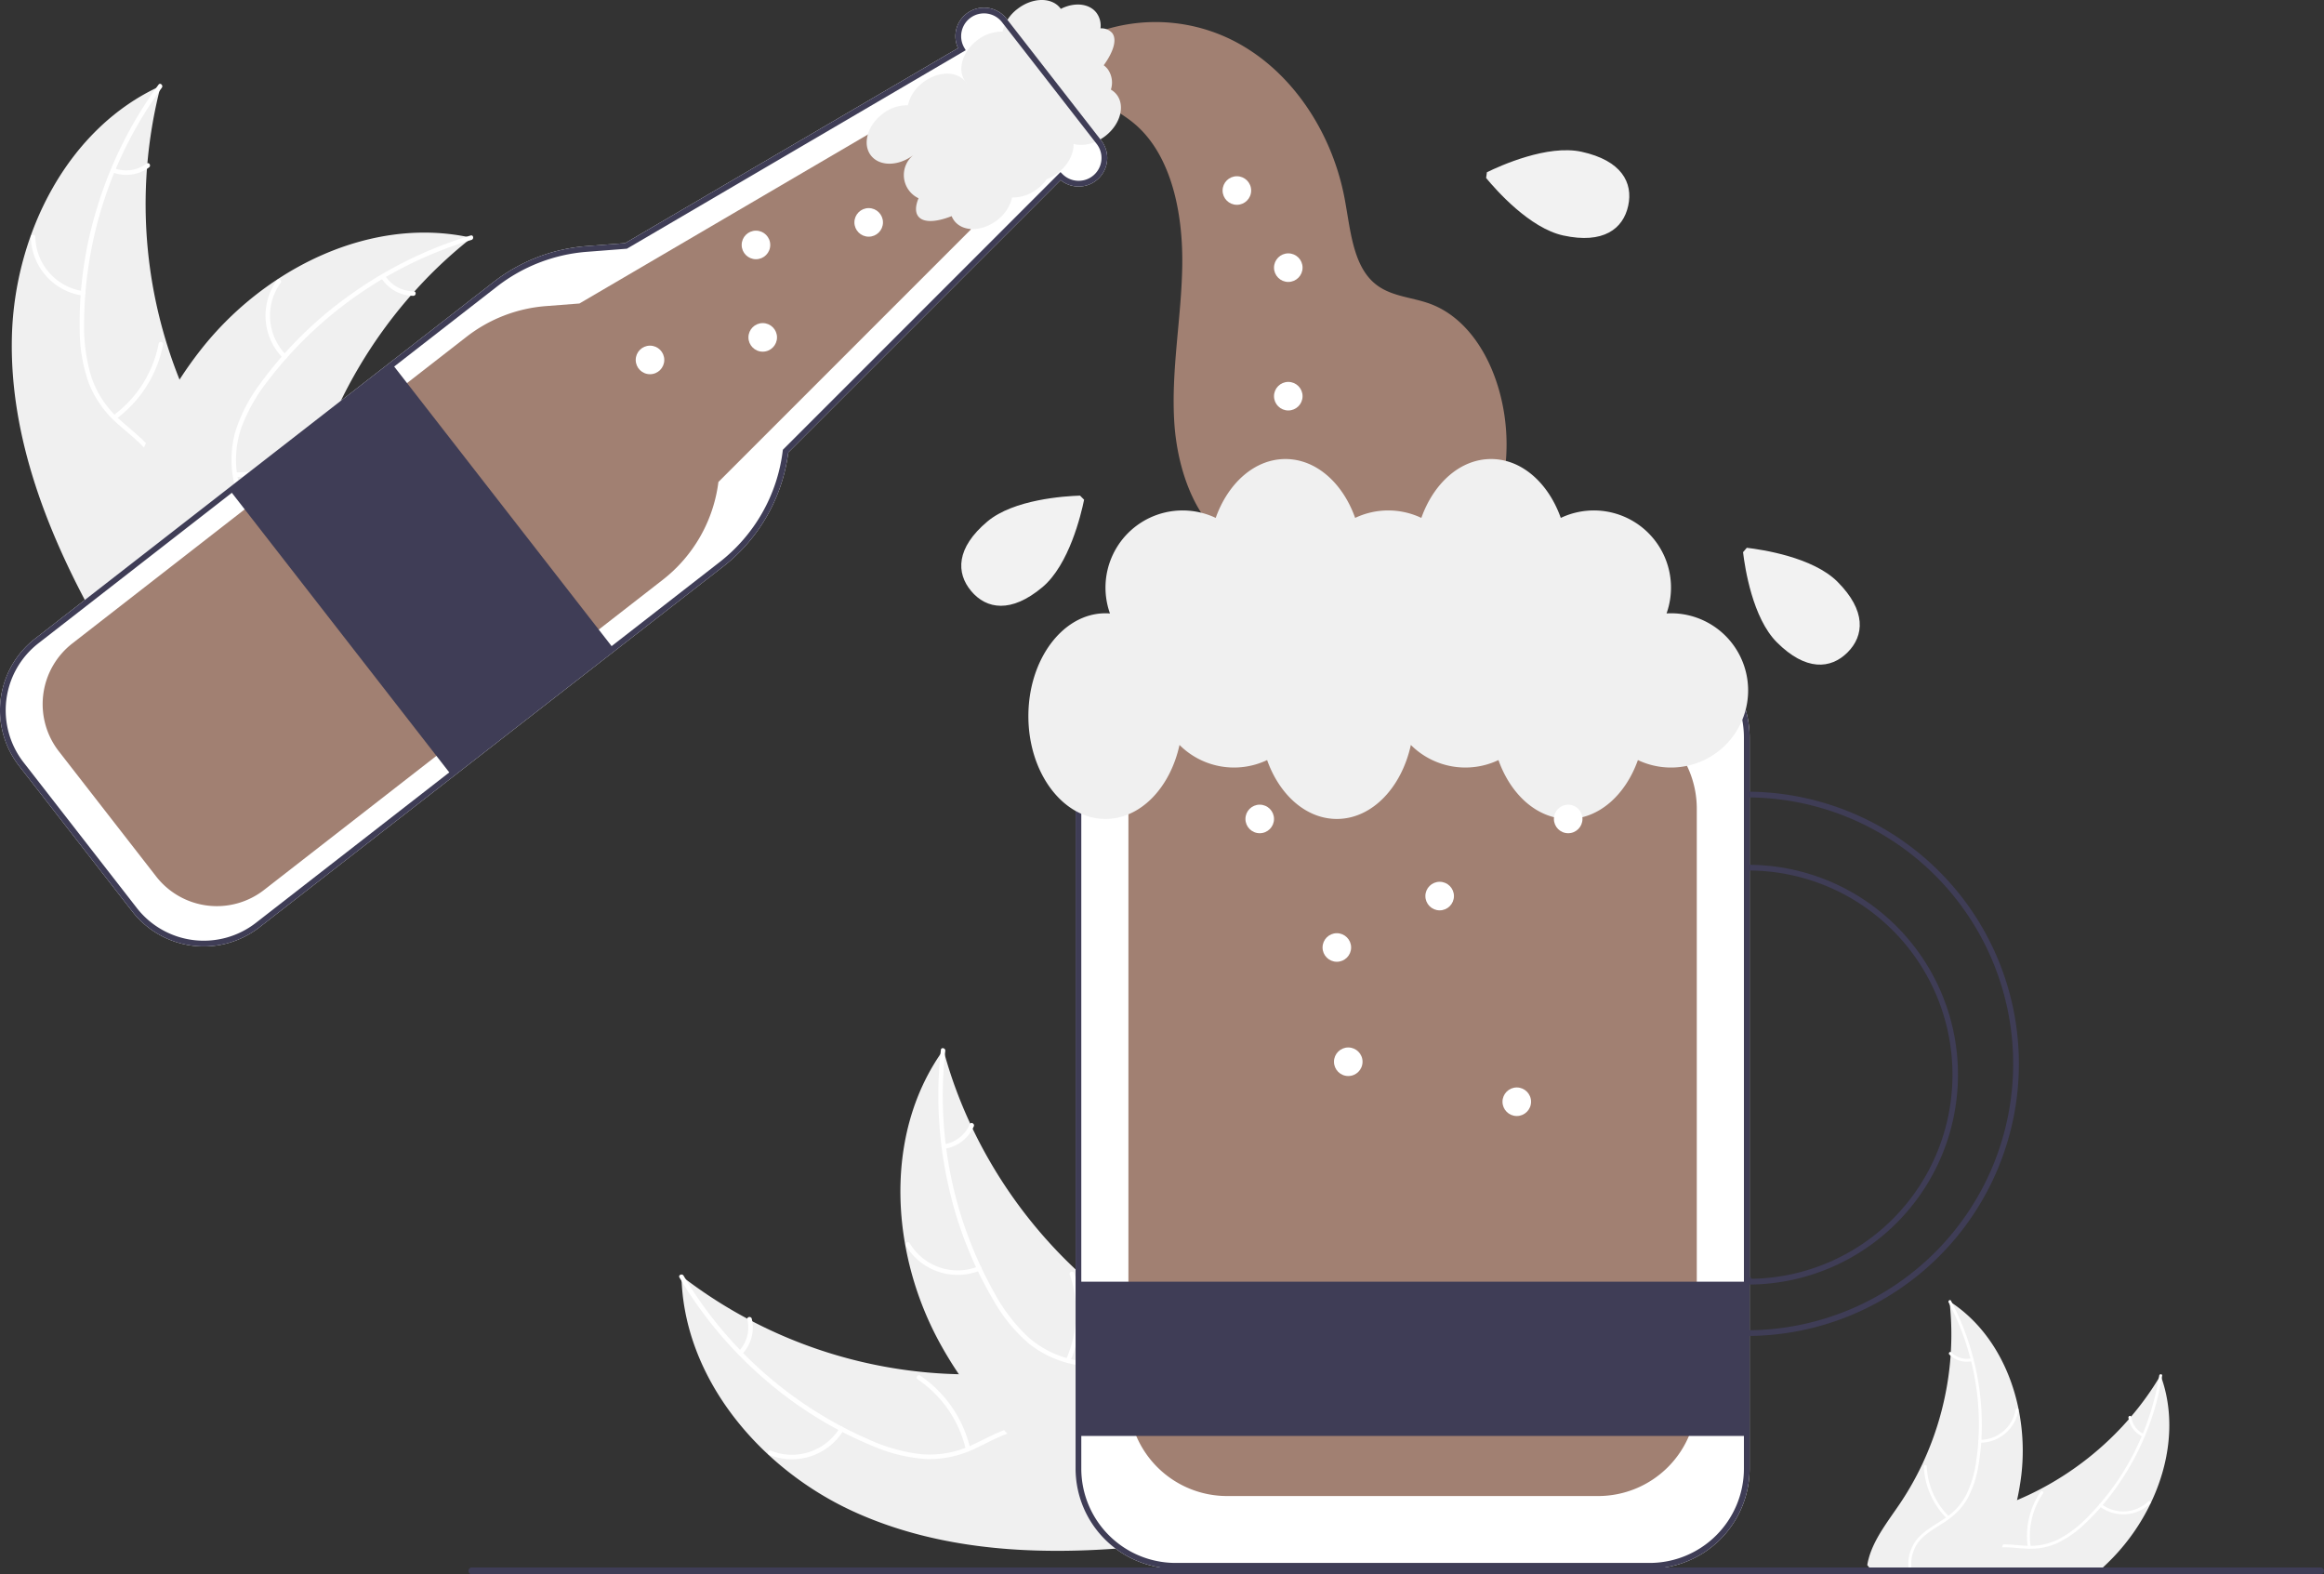 <svg xmlns="http://www.w3.org/2000/svg" viewBox="0 0 813.689 551.128"><rect x="0" y="0" width="813.689" height="551.128" fill="#333333" stroke="none"/><path fill="#f0f0f0" d="M298.536 529.02c-32.504-14.962-59.183-46.53-59.941-82.304a164.86 164.86 0 0 0 107.877 34.27c14.99-.698 31.591-3.033 43.629 5.927 7.49 5.576 11.67 14.722 13.173 23.937s.622 18.635-.262 27.93l.872 2.162c-35.57 3.902-72.844 3.04-105.348-11.922"/><path fill="#fff" d="M239.336 446.6A140.9 140.9 0 0 0 304.31 504a60.7 60.7 0 0 0 18.317 5.096 34.8 34.8 0 0 0 18.006-3.36c5.267-2.421 10.374-5.507 16.138-6.605a21.3 21.3 0 0 1 16.895 4.276c5.991 4.49 10.011 10.865 13.726 17.235 4.125 7.073 8.297 14.485 15.263 19.148.844.565-.082 1.842-.924 1.277-12.12-8.112-15.586-23.48-25.646-33.482-4.694-4.666-10.823-7.946-17.605-7.125-5.93.719-11.2 3.896-16.51 6.393a37.14 37.14 0 0 1-17.484 3.942 56.1 56.1 0 0 1-18.446-4.372 136.7 136.7 0 0 1-36.571-22.097 143.4 143.4 0 0 1-31.576-37.091c-.515-.871.931-1.502 1.443-.637"/><path fill="#fff" d="M295.343 500.707a21.14 21.14 0 0 1-25.98 8.63c-.94-.383-.389-1.86.552-1.477a19.58 19.58 0 0 0 24.15-8.078c.523-.87 1.798.06 1.278.925m42.782 6.608a40.75 40.75 0 0 0-16.856-24.45c-.842-.567.084-1.844.925-1.277a42.4 42.4 0 0 1 17.488 25.477c.23.99-1.33 1.235-1.557.25m-79.352-34.403a11.97 11.97 0 0 0 2.885-10.982c-.242-.988 1.317-1.23 1.557-.25a13.41 13.41 0 0 1-3.165 12.157.815.815 0 0 1-1.101.176.793.793 0 0 1-.176-1.1"/><path fill="#f0f0f0" d="M330.299 367.545c.168.612.337 1.224.518 1.841a157.6 157.6 0 0 0 8.891 23.97c.27.602.552 1.208.838 1.802a166.2 166.2 0 0 0 36.148 49.347 161.4 161.4 0 0 0 19.116 15.347c9.326 6.385 19.945 12.566 26.426 21.399a28 28 0 0 1 1.884 2.861l-17.667 55.6c-.103.105-.194.216-.298.323l-.604 2.252c-.365-.214-.739-.444-1.104-.658-.212-.123-.42-.26-.632-.382a7 7 0 0 0-.412-.243 2 2 0 0 1-.128-.082c-.131-.07-.246-.149-.364-.214q-3.14-1.92-6.264-3.89c-.013-.004-.013-.004-.022-.02-15.842-10.048-30.985-21.507-43.908-34.9-.388-.404-.79-.81-1.17-1.239a154 154 0 0 1-15.804-19.532 136 136 0 0 1-7.137-11.778 113.2 113.2 0 0 1-11.643-33.419c-4.192-23.286-.89-47.655 12.312-66.922.338-.493.673-.974 1.024-1.463"/><path fill="#fff" d="M330.965 367.895a140.9 140.9 0 0 0 17.318 84.95 60.7 60.7 0 0 0 11.557 15.097 34.8 34.8 0 0 0 16.4 8.158c5.663 1.238 11.598 1.85 16.86 4.443a21.3 21.3 0 0 1 10.917 13.586c2.08 7.192 1.452 14.702.583 22.025-.965 8.13-2.097 16.56.658 24.478.334.96-1.174 1.421-1.508.463-4.792-13.774 1.694-28.132-.317-42.174-.939-6.552-3.858-12.861-9.767-16.288-5.168-2.997-11.288-3.632-17.032-4.837a37.14 37.14 0 0 1-16.333-7.378 56.1 56.1 0 0 1-12.095-14.597 136.7 136.7 0 0 1-15.897-39.661 143.4 143.4 0 0 1-2.88-48.626c.113-1.006 1.648-.639 1.536.36"/><path fill="#fff" d="M343.107 444.816a21.14 21.14 0 0 1-25.94-8.75c-.52-.872.81-1.72 1.33-.848a19.58 19.58 0 0 0 24.146 8.09c.941-.38 1.4 1.13.463 1.508m30.181 31.034a40.75 40.75 0 0 0 1.261-29.67c-.33-.96 1.178-1.422 1.508-.463a42.4 42.4 0 0 1-1.376 30.871c-.413.93-1.804.186-1.393-.738m-42.646-75.244a11.97 11.97 0 0 0 8.917-7.032c.4-.934 1.792-.19 1.393.738a13.41 13.41 0 0 1-9.847 7.801.815.815 0 0 1-.985-.522.793.793 0 0 1 .522-.985"/><path fill="#f0f0f0" d="M752.96 526.358a73.2 73.2 0 0 1-13.02 18.79q-1.786 1.86-3.67 3.6c-.87.81-1.76 1.6-2.67 2.38h-61.59c.05-.8.14-1.59.26-2.38a19.6 19.6 0 0 1 2.63-7.22c5.12-8.24 15.65-10.77 24.83-13.9 2.19-.75 4.36-1.57 6.49-2.47 2.75-1.15 5.45-2.42 8.08-3.8a107.4 107.4 0 0 0 31.03-24.48c.28-.32.55-.64.82-.97a102 102 0 0 0 9.69-13.41c.22-.34.42-.69.63-1.04.13.36.26.73.39 1.09 4.9 14.29 2.74 30.04-3.9 43.81"/><path fill="#fff" d="M757.02 481.598c-.05.32-.1.64-.16.95a92 92 0 0 1-5.85 20.12 93 93 0 0 1-4.19 8.72 92 92 0 0 1-10.61 15.49c-.22.26-.45.52-.67.78q-2.61 2.985-5.47 5.68a36.4 36.4 0 0 1-10.05 7 22.9 22.9 0 0 1-9.58 1.84c-.62 0-1.24-.03-1.87-.07-2.52-.16-5.1-.5-7.64-.43a16.3 16.3 0 0 0-3.8.5 13.14 13.14 0 0 0-7.95 6.57 19 19 0 0 0-.95 1.89c-.07.16-.14.33-.2.49h-1.1a21 21 0 0 1 1.08-2.38c.21-.41.44-.81.68-1.2a13.8 13.8 0 0 1 9.15-6.57 18.7 18.7 0 0 1 3.5-.31c2.59-.04 5.19.32 7.77.46.27.01.54.03.81.03.34.01.69.01 1.03.01a21.94 21.94 0 0 0 9.78-2.29 39.6 39.6 0 0 0 9.81-7.4c1.55-1.53 3.04-3.13 4.46-4.78.07-.07.13-.14.19-.21a90.1 90.1 0 0 0 14.68-23.71c.14-.31.27-.62.4-.93a91.5 91.5 0 0 0 5.57-19.35c.06-.31.11-.63.16-.94.1-.64 1.12-.6 1.02.04"/><path fill="#fff" d="M735.146 527.367a13.664 13.664 0 0 0 17.667-.967c.474-.453-.207-1.211-.682-.758a12.65 12.65 0 0 1-16.436.866c-.52-.399-1.066.462-.549.86m-24.157 14.11a26.34 26.34 0 0 1 4.341-18.695c.372-.54-.488-1.089-.859-.549a27.4 27.4 0 0 0-4.478 19.463c.097.65 1.092.428.996-.219m39.561-39.489a7.73 7.73 0 0 1-4.338-5.92c-.089-.651-1.084-.428-.996.219a8.67 8.67 0 0 0 4.784 6.56.527.527 0 0 0 .704-.156.51.51 0 0 0-.155-.703"/><path fill="#f0f0f0" d="M707.72 516.398c-.36 2.96-.86 5.87-1.5 8.76v.01a99.4 99.4 0 0 1-4.88 15.49v.01c-.13.35-.27.68-.41 1.01a125 125 0 0 1-4.4 9.45H656.4l-1.94-2.38-.68-.84a18 18 0 0 1 .46-2.17c1.8-6.85 6.72-13.08 10.82-19.13a104 104 0 0 0 7.85-13.76 107.2 107.2 0 0 0 10.05-38.23c.03-.43.05-.86.07-1.29a102.4 102.4 0 0 0-.33-16.52v-.02c-.04-.4-.08-.81-.13-1.21.32.22.64.42.95.63a.01.01 0 0 1 .01.01h.01c12.47 8.44 20.23 22.27 23.24 37.23.01.03.01.06.02.09a73.5 73.5 0 0 1 .92 22.86"/><path fill="#fff" d="M693.74 504.058c-.02.34-.04.67-.07 1.01a82 82 0 0 1-.94 7.84 36.5 36.5 0 0 1-3.82 11.64 22.8 22.8 0 0 1-6.54 7.23q-.75.57-1.53 1.08c-3.17 2.08-6.7 3.92-9.1 6.94a12.68 12.68 0 0 0-2.5 8.95 17.5 17.5 0 0 0 .32 2.38h-1.03a19 19 0 0 1-.29-1.96l-.03-.42a13.7 13.7 0 0 1 3.38-10.34c2.55-2.81 5.97-4.58 9.08-6.67.23-.15.45-.31.67-.47.28-.19.56-.4.83-.61a21.6 21.6 0 0 0 6.43-7.71 39.2 39.2 0 0 0 3.37-11.81q.465-3.24.7-6.5c0-.1.01-.19.01-.29v-.01a90.8 90.8 0 0 0-2.53-27.76c-.09-.33-.18-.65-.26-.98a91 91 0 0 0-7.19-18.79v-.02c-.15-.28-.29-.56-.44-.84-.31-.57.53-1.16.83-.58.15.28.29.56.43.84a.01.01 0 0 1 .01.01 91.4 91.4 0 0 1 7.48 19.73 89 89 0 0 1 1.87 9.34 92 92 0 0 1 .86 18.77"/><path fill="#fff" d="M693.183 505.08a13.664 13.664 0 0 0 13.523-11.41c.106-.646-.894-.841-1-.193a12.65 12.65 0 0 1-12.602 10.586c-.656-.005-.573 1.011.079 1.016m-10.793 25.812a26.34 26.34 0 0 1-7.79-17.54c-.028-.656-1.045-.577-1.016.078a27.4 27.4 0 0 0 8.143 18.236c.469.461 1.129-.315.663-.774m7.811-55.348a7.73 7.73 0 0 1-7.027-2.116c-.463-.466-1.123.311-.663.775a8.67 8.67 0 0 0 7.769 2.357.527.527 0 0 0 .469-.548.51.51 0 0 0-.548-.468"/><path fill="#f0f0f0" d="M4.174 117.558c.97-35.769 19.498-72.715 52.09-87.484a164.86 164.86 0 0 0 10.928 112.66c6.538 13.509 15.215 27.853 11.712 42.445-2.18 9.08-8.944 16.52-16.825 21.527-7.883 5.006-16.888 7.901-25.782 10.745l-1.645 1.652C17.074 187.936 3.205 153.328 4.174 117.558"/><path fill="#fff" d="M56.663 30.71a140.9 140.9 0 0 0-27.216 82.316 60.7 60.7 0 0 0 2.52 18.845 34.8 34.8 0 0 0 10.173 15.232c4.297 3.89 9.143 7.372 12.42 12.239a21.3 21.3 0 0 1 2.714 17.215c-1.771 7.274-6.05 13.478-10.446 19.4-4.88 6.574-10.054 13.325-11.6 21.564-.188.998-1.726.65-1.539-.348 2.692-14.334 15.458-23.565 20.695-36.748 2.444-6.152 3.049-13.077-.374-18.989-2.993-5.17-7.987-8.764-12.372-12.665a37.14 37.14 0 0 1-10.502-14.523 56.1 56.1 0 0 1-3.235-18.68 136.7 136.7 0 0 1 5.93-42.314 143.4 143.4 0 0 1 21.68-43.62c.598-.817 1.747.265 1.152 1.076"/><path fill="#fff" d="M28.949 103.486a21.14 21.14 0 0 1-18.154-20.491c-.018-1.015 1.558-1.09 1.575-.074a19.58 19.58 0 0 0 16.927 19.026c1.005.139.651 1.676-.348 1.538m10.753 41.933a40.75 40.75 0 0 0 15.848-25.115c.19-.997 1.729-.648 1.538.348a42.4 42.4 0 0 1-16.544 26.1c-.82.6-1.658-.736-.842-1.333m.415-86.488a11.97 11.97 0 0 0 11.233-1.667c.812-.611 1.649.727.842 1.333a13.41 13.41 0 0 1-12.422 1.872.815.815 0 0 1-.596-.943.793.793 0 0 1 .943-.595"/><path fill="#f0f0f0" d="M165.125 83.243c-.496.396-.992.791-1.488 1.2a157.6 157.6 0 0 0-18.54 17.604 69 69 0 0 0-1.327 1.479 166.2 166.2 0 0 0-31.15 52.644 161.4 161.4 0 0 0-6.59 23.613c-2.203 11.085-3.708 23.28-9.28 32.712a28 28 0 0 1-1.89 2.858l-58.065 5.628c-.138-.053-.276-.093-.415-.147l-2.308.33c.053-.419.117-.853.17-1.273.03-.243.073-.488.103-.732.024-.162.05-.325.061-.474a2 2 0 0 1 .026-.15c.012-.147.04-.284.053-.419a464 464 0 0 1 1.112-7.289c-.001-.013-.001-.013.01-.027 3.007-18.518 7.585-36.948 14.816-54.097.217-.516.433-1.045.677-1.563a154 154 0 0 1 11.742-22.213 136 136 0 0 1 8.021-11.195 113.2 113.2 0 0 1 26.145-23.85c19.76-13.014 43.463-19.564 66.37-15.005.587.117 1.16.236 1.747.366"/><path fill="#fff" d="M165.066 83.993a140.9 140.9 0 0 0-71.29 49.338 60.7 60.7 0 0 0-9.334 16.564 34.8 34.8 0 0 0-1.048 18.287c1.088 5.693 2.861 11.39 2.547 17.249a21.3 21.3 0 0 1-8.197 15.38c-5.794 4.741-12.946 7.118-20.02 9.2-7.855 2.31-16.05 4.587-22.246 10.234-.75.684-1.768-.521-1.019-1.204 10.779-9.825 26.53-9.51 38.65-16.882 5.654-3.44 10.306-8.605 11.132-15.387.723-5.93-1.1-11.806-2.252-17.56a37.14 37.14 0 0 1 .358-17.92 56.1 56.1 0 0 1 8.663-16.862 136.7 136.7 0 0 1 30.211-30.215 143.4 143.4 0 0 1 43.573-21.776c.97-.292 1.235 1.264.272 1.554"/><path fill="#fff" d="M99.122 125.413a21.14 21.14 0 0 1-2.158-27.29c.596-.821 1.9.068 1.302.89a19.58 19.58 0 0 0 2.06 25.382c.72.715-.489 1.73-1.204 1.018m-16.66 39.955a40.75 40.75 0 0 0 27.774-10.511c.753-.681 1.77.523 1.018 1.204a42.4 42.4 0 0 1-28.923 10.879c-1.017-.015-.88-1.586.13-1.572m52.404-68.805a11.97 11.97 0 0 0 9.972 5.431c1.016.001.88 1.573-.13 1.572a13.41 13.41 0 0 1-11.046-5.985.815.815 0 0 1 .093-1.11.793.793 0 0 1 1.111.092m442.726 452.592H411.583a35.036 35.036 0 0 1-34.996-34.996V258.152a35.036 35.036 0 0 1 34.996-34.997h166.008a35.036 35.036 0 0 1 34.996 34.997v256.007a35.036 35.036 0 0 1-34.996 34.996"/><path fill="#a18072" d="M559.591 523.733H429.583a34.535 34.535 0 0 1-34.496-34.496V283.075a34.535 34.535 0 0 1 34.496-34.496h130.008a34.535 34.535 0 0 1 34.496 34.496v206.162a34.535 34.535 0 0 1-34.496 34.496"/><path fill="#3f3d56" d="M378.06 448.699h234v54h-234z"/><path fill="#fff" d="M46.304 319.075 6.68 268.13a31.73 31.73 0 0 1 5.566-44.527l160.49-124.826a60.6 60.6 0 0 1 32.602-12.618l13.536-1.048 116.554-68.269A9.996 9.996 0 0 1 352.406 6.54l33.153 42.625a9.997 9.997 0 0 1-14.218 13.879l-95.343 95.342a60.35 60.35 0 0 1-22.94 40.077L90.83 324.64a31.73 31.73 0 0 1-44.526-5.565"/><path fill="#3f3d56" d="M577.591 549.155H411.583a35.036 35.036 0 0 1-34.996-34.996V258.152a35.036 35.036 0 0 1 34.996-34.997h166.008a35.036 35.036 0 0 1 34.996 34.997v256.007a35.036 35.036 0 0 1-34.996 34.996m-166.008-324a33.033 33.033 0 0 0-32.996 32.997v256.007a33.033 33.033 0 0 0 32.996 32.996h166.008a33.033 33.033 0 0 0 32.996-32.996V258.152a33.033 33.033 0 0 0-32.996-32.997Z"/><path fill="#a18072" d="M381.834 12.19a60.15 60.15 0 0 1 55.51 5.233c16.75 10.753 29.228 30.126 33.396 51.846 2.043 10.645 2.782 23.026 10.229 29.653 5.454 4.853 12.88 4.98 19.444 7.326 19.411 6.94 29.429 33.877 26.602 57.271s-15.414 43.542-28.923 61.18c4.295-9.478-1.282-21.77-9.44-26.744s-17.88-4.556-27.063-3.733-18.753 1.866-27.316-2.08c-14.632-6.74-22.04-26.275-23.144-44.538s2.546-36.465 2.808-54.77-3.803-38.36-16.447-49.262c-5.815-5.014-13.01-7.688-18.42-13.283s-8.312-16.214-3.257-22.241"/><path fill="#f0f0f0" d="M585.06 214.699c-.524 0-1.043.019-1.56.048a27.007 27.007 0 0 0-37.03-33.438c-4.327-12.182-13.63-20.61-24.41-20.61s-20.084 8.428-24.412 20.61a27.04 27.04 0 0 0-23.177 0c-4.328-12.182-13.63-20.61-24.411-20.61s-20.084 8.428-24.412 20.61a27.006 27.006 0 0 0-37.024 33.454 21 21 0 0 0-1.564-.064c-14.912 0-27 16.118-27 36s12.088 36 27 36c12.28 0 22.64-10.937 25.915-25.901a27.01 27.01 0 0 0 30.673 5.291c4.328 12.182 13.63 20.61 24.412 20.61 12.28 0 22.64-10.937 25.915-25.901a27.01 27.01 0 0 0 30.673 5.291c4.328 12.182 13.63 20.61 24.412 20.61s20.083-8.428 24.41-20.61a27.002 27.002 0 1 0 11.59-51.39"/><circle cx="441.06" cy="286.699" r="5" fill="#fff"/><circle cx="472.06" cy="371.699" r="5" fill="#fff"/><circle cx="504.06" cy="313.699" r="5" fill="#fff"/><circle cx="468.06" cy="331.699" r="5" fill="#fff"/><circle cx="531.06" cy="385.699" r="5" fill="#fff"/><circle cx="549.06" cy="286.699" r="5" fill="#fff"/><path fill="#3f3d56" d="M611.587 467.699v-2a93.272 93.272 0 0 0 0-186.544v-2a95.272 95.272 0 0 1 0 190.544"/><path fill="#3f3d56" d="M612.06 449.699h-1v-2.522h2v.515a71.472 71.472 0 0 0-1-142.938v-2a73.472 73.472 0 0 1 0 146.945"/><path fill="#a18072" d="m54.674 306.831-34.067-43.8a26.92 26.92 0 0 1 4.722-37.778L163.314 117.93a51.74 51.74 0 0 1 27.837-10.774l11.72-.907 108.035-63.28 29.044 37.343-88.417 88.417a51.53 51.53 0 0 1-19.603 34.34L92.452 311.553a26.92 26.92 0 0 1-37.778-4.722"/><path fill="#f0f0f0" d="M375.89 50.376c3.315.93 7.572-.003 11.14-2.779 5.231-4.069 6.998-10.548 3.947-14.471a7 7 0 0 0-2.028-1.755 8.04 8.04 0 0 0-1.13-7.191 7 7 0 0 0-1.379-1.33c3.44-4.763 4.731-9.02 2.958-11.3a5.04 5.04 0 0 0-4.085-1.621 7.55 7.55 0 0 0-1.44-5.483c-2.577-3.313-7.765-3.733-12.467-1.337-.056-.08-.103-.164-.163-.242-3.052-3.923-9.766-3.805-14.998.263a13.94 13.94 0 0 0-5.225 7.942 13.94 13.94 0 0 0-8.983 3.11c-5.232 4.068-6.999 10.547-3.947 14.47.135.174.285.33.434.487l-.062.065c-.118-.187-.234-.374-.372-.551-3.052-3.924-9.766-3.806-14.998.263a13.94 13.94 0 0 0-5.224 7.942 13.94 13.94 0 0 0-8.984 3.109c-5.231 4.069-6.998 10.548-3.947 14.471s9.767 3.806 14.998-.263a8.987 8.987 0 0 0 1.669 15.228c-1.106 2.66-1.215 4.902-.09 6.348 1.773 2.28 6.217 2.077 11.68-.085a7 7 0 0 0 .95 1.664c3.051 3.923 9.766 3.805 14.997-.264a13.94 13.94 0 0 0 5.225-7.94 13.94 13.94 0 0 0 8.983-3.11 15.5 15.5 0 0 0 3.147-3.284 15.5 15.5 0 0 0 3.958-2.242c3.568-2.775 5.52-6.671 5.435-10.114"/><path fill="#3f3d56" d="M46.304 319.075 6.68 268.13a31.73 31.73 0 0 1 5.566-44.527l160.49-124.826a60.6 60.6 0 0 1 32.602-12.618l13.536-1.048 116.554-68.269A9.996 9.996 0 0 1 352.406 6.54l33.153 42.625a9.997 9.997 0 0 1-14.218 13.879l-95.343 95.342a60.35 60.35 0 0 1-22.94 40.077L90.83 324.64a31.73 31.73 0 0 1-44.526-5.565M350.827 7.768a7.996 7.996 0 0 0-13.211 8.95l.507.863L219.488 87.07l-13.995 1.084a58.6 58.6 0 0 0-31.529 12.202L13.474 225.182a29.73 29.73 0 0 0-5.215 41.72l39.623 50.945a29.73 29.73 0 0 0 41.72 5.215L251.83 196.884a58.37 58.37 0 0 0 22.228-39.087l.042-.34 97.207-97.208.707.709a7.997 7.997 0 0 0 11.966-10.565Z"/><path fill="#3f3d56" d="m80.562 171.734 56.834-44.203 77.356 99.458-56.833 44.204z"/><path fill="#3f3d56" d="m81.965 171.91 76.13 97.88 55.254-42.976-76.129-97.88Z"/><circle cx="304.148" cy="77.856" r="5" fill="#fff"/><circle cx="264.68" cy="85.75" r="5" fill="#fff"/><circle cx="267.049" cy="118.113" r="5" fill="#fff"/><circle cx="227.581" cy="126.007" r="5" fill="#fff"/><circle cx="433.06" cy="66.699" r="5" fill="#fff"/><circle cx="451.06" cy="93.699" r="5" fill="#fff"/><circle cx="451.06" cy="138.699" r="5" fill="#fff"/><path fill="#f2f2f2" d="M378.153 173.509c-5.531.173-23.247 1.333-32.45 9.064-10.996 9.235-10.997 18.005-5.668 24.349s13.966 7.858 24.962-1.377c9.32-7.829 13.513-25.42 14.574-30.6ZM520.326 62.307c3.52 4.271 15.27 17.58 27.016 20.135 14.03 3.053 20.97-2.31 22.732-10.405s-2.323-15.856-16.354-18.909c-11.893-2.588-28.377 4.852-33.125 7.18Zm89.958 131.003c.65 5.496 3.335 23.046 11.832 31.547 10.15 10.157 18.887 9.4 24.747 3.544s6.623-14.592-3.527-24.75c-8.604-8.61-26.492-11.267-31.745-11.877Z"/><path fill="#3f3d56" d="M813.69 549.938a1.195 1.195 0 0 1-1.2 1.19H165.2a1.19 1.19 0 0 1 0-2.38h647.29a1.195 1.195 0 0 1 1.2 1.19"/></svg>
